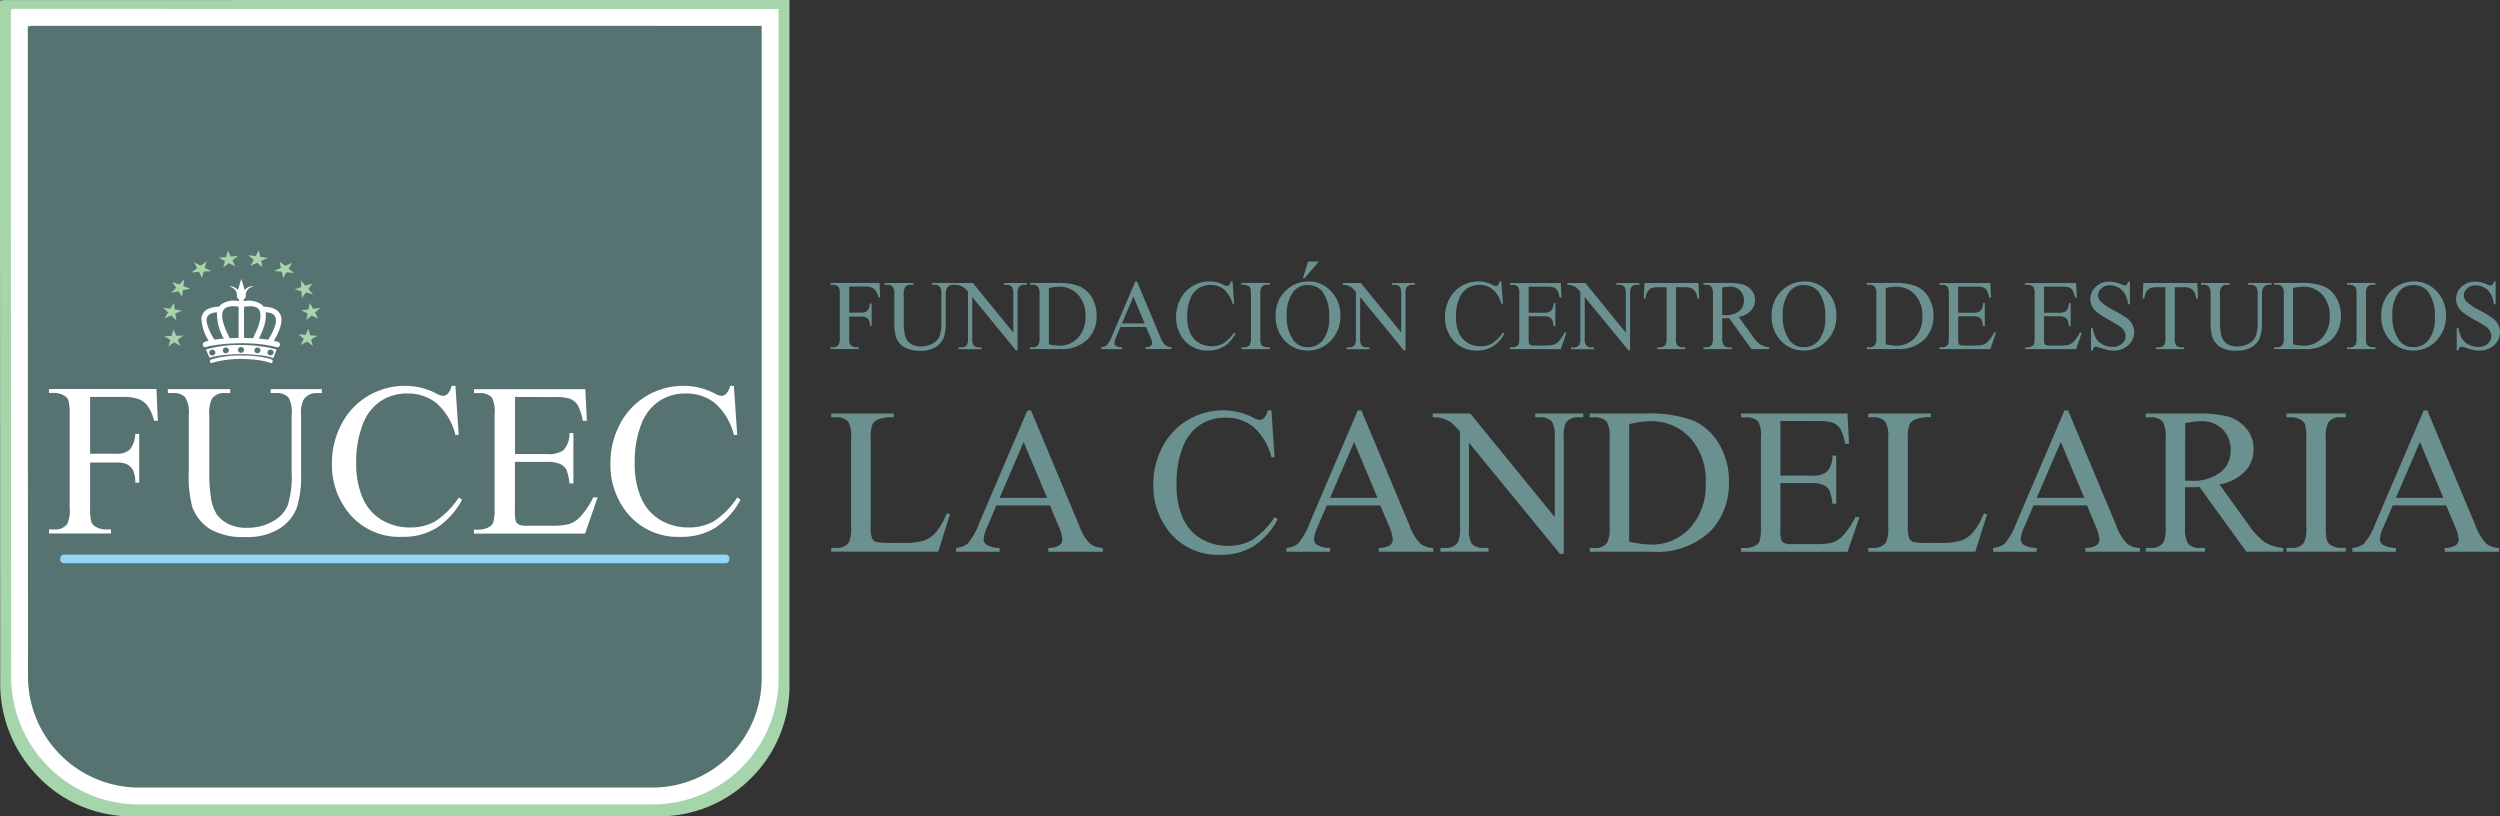 <svg xmlns="http://www.w3.org/2000/svg" width="157.357" height="51.382" viewBox="0 0 157.357 51.382">
  <rect x="0" y="0" width="157.357" height="51.382" fill="#333333" stroke="none"/>
  <g id="Grupo_24" data-name="Grupo 24" transform="translate(0 116.509)">
    <path id="Trazado_15" data-name="Trazado 15" d="M207.748-77.719v-.114h1.473v.114h-.157a.422.422,0,0,0-.377.206.935.935,0,0,0-.064.442v1.687a2.979,2.979,0,0,1-.124.971,1.221,1.221,0,0,1-.488.592,1.74,1.74,0,0,1-.99.247,1.863,1.863,0,0,1-1.034-.236,1.276,1.276,0,0,1-.5-.635,3.515,3.515,0,0,1-.1-1.025V-77.1a.815.815,0,0,0-.106-.5.435.435,0,0,0-.342-.12h-.157v-.114h1.8v.114h-.159a.412.412,0,0,0-.368.163.908.908,0,0,0-.077.46v1.813a4.012,4.012,0,0,0,.045.555,1.182,1.182,0,0,0,.161.488.875.875,0,0,0,.336.288,1.16,1.16,0,0,0,.538.114,1.483,1.483,0,0,0,.73-.178.955.955,0,0,0,.441-.456,2.646,2.646,0,0,0,.118-.94V-77.1a.859.859,0,0,0-.086-.488.451.451,0,0,0-.356-.135Zm-80.266-.114,2.543,3.12v-2.4a.825.825,0,0,0-.086-.479.455.455,0,0,0-.359-.129h-.144v-.114h1.448v.114h-.147a.423.423,0,0,0-.374.16.931.931,0,0,0-.067.448V-73.6h-.11l-2.743-3.35v2.562a.852.852,0,0,0,.083.479.461.461,0,0,0,.359.129h.147v.114h-1.448v-.114h.144a.426.426,0,0,0,.378-.16.931.931,0,0,0,.067-.448v-2.893a1.889,1.889,0,0,0-.275-.279,1.006,1.006,0,0,0-.274-.126.978.978,0,0,0-.27-.028h-.139a.422.422,0,0,0-.377.206.935.935,0,0,0-.064.442v1.687a2.98,2.98,0,0,1-.124.971,1.221,1.221,0,0,1-.488.592,1.74,1.74,0,0,1-.99.247,1.863,1.863,0,0,1-1.034-.236,1.276,1.276,0,0,1-.5-.635,3.515,3.515,0,0,1-.1-1.025V-77.1a.815.815,0,0,0-.106-.5.435.435,0,0,0-.342-.12h-.156v-.114h1.8v.114h-.159a.412.412,0,0,0-.368.163.908.908,0,0,0-.077.46v1.813a3.945,3.945,0,0,0,.045.555,1.182,1.182,0,0,0,.161.488.875.875,0,0,0,.336.288,1.16,1.16,0,0,0,.538.114,1.485,1.485,0,0,0,.73-.178.955.955,0,0,0,.441-.456,2.647,2.647,0,0,0,.118-.94V-77.1a.859.859,0,0,0-.086-.488.451.451,0,0,0-.356-.135H124.9v-.114Zm90.727-.1a1.886,1.886,0,0,1,1.4.615,2.124,2.124,0,0,1,.594,1.536,2.188,2.188,0,0,1-.6,1.574,1.93,1.93,0,0,1-1.448.626,1.918,1.918,0,0,1-1.443-.611,2.189,2.189,0,0,1-.584-1.58,2.105,2.105,0,0,1,.675-1.617A1.991,1.991,0,0,1,218.208-77.928Zm-38.368,0a1.886,1.886,0,0,1,1.4.615,2.122,2.122,0,0,1,.594,1.536,2.187,2.187,0,0,1-.6,1.574,1.93,1.93,0,0,1-1.448.626,1.919,1.919,0,0,1-1.443-.611,2.191,2.191,0,0,1-.584-1.58,2.105,2.105,0,0,1,.675-1.617A1.992,1.992,0,0,1,179.84-77.928Zm43.486,0v1.439h-.113a1.785,1.785,0,0,0-.2-.66,1.029,1.029,0,0,0-.406-.39,1.125,1.125,0,0,0-.546-.144.742.742,0,0,0-.527.195.592.592,0,0,0-.209.443.524.524,0,0,0,.132.347,3.383,3.383,0,0,0,.9.614,6.242,6.242,0,0,1,.8.48,1.169,1.169,0,0,1,.329.394,1.038,1.038,0,0,1,.115.476,1.077,1.077,0,0,1-.367.815,1.327,1.327,0,0,1-.943.342,2,2,0,0,1-.34-.028,3.465,3.465,0,0,1-.394-.112,1.77,1.77,0,0,0-.379-.1.161.161,0,0,0-.121.046.369.369,0,0,0-.066.19h-.113V-75h.113a2.021,2.021,0,0,0,.215.67,1.031,1.031,0,0,0,.413.37,1.28,1.28,0,0,0,.609.147.866.866,0,0,0,.606-.2.627.627,0,0,0,.222-.479.651.651,0,0,0-.084-.31.926.926,0,0,0-.262-.291,7.529,7.529,0,0,0-.654-.391,6.3,6.3,0,0,1-.759-.477,1.285,1.285,0,0,1-.342-.393.975.975,0,0,1-.116-.472,1.023,1.023,0,0,1,.344-.772,1.223,1.223,0,0,1,.874-.324,1.754,1.754,0,0,1,.7.163.724.724,0,0,0,.243.077.183.183,0,0,0,.131-.048.38.38,0,0,0,.081-.192Zm-79.5,0,.1,1.414h-.1a1.78,1.78,0,0,0-.543-.914,1.324,1.324,0,0,0-.847-.279,1.379,1.379,0,0,0-.749.21,1.392,1.392,0,0,0-.526.67,2.985,2.985,0,0,0-.192,1.144,2.427,2.427,0,0,0,.181.979,1.356,1.356,0,0,0,.545.635,1.566,1.566,0,0,0,.83.221,1.438,1.438,0,0,0,.714-.173,2.354,2.354,0,0,0,.681-.689l.095.061a2.182,2.182,0,0,1-.73.813,1.849,1.849,0,0,1-.991.258,1.876,1.876,0,0,1-1.6-.767,2.193,2.193,0,0,1-.423-1.344,2.387,2.387,0,0,1,.279-1.144,2.02,2.02,0,0,1,.769-.808,2.077,2.077,0,0,1,1.069-.287,1.96,1.96,0,0,1,.89.221.484.484,0,0,0,.184.067.2.2,0,0,0,.144-.058.476.476,0,0,0,.114-.23Zm4.793,0a1.887,1.887,0,0,1,1.4.615,2.124,2.124,0,0,1,.594,1.536,2.186,2.186,0,0,1-.6,1.574,1.928,1.928,0,0,1-1.448.626,1.918,1.918,0,0,1-1.443-.611,2.19,2.19,0,0,1-.585-1.58,2.106,2.106,0,0,1,.675-1.617A1.992,1.992,0,0,1,148.617-77.928Zm51.687,0v1.439h-.113a1.794,1.794,0,0,0-.2-.66,1.028,1.028,0,0,0-.407-.39,1.123,1.123,0,0,0-.546-.144.742.742,0,0,0-.527.195.592.592,0,0,0-.209.443.524.524,0,0,0,.132.347,3.384,3.384,0,0,0,.9.614,6.241,6.241,0,0,1,.8.48,1.174,1.174,0,0,1,.329.394,1.043,1.043,0,0,1,.115.476,1.077,1.077,0,0,1-.366.815,1.327,1.327,0,0,1-.943.342,2,2,0,0,1-.34-.028,3.465,3.465,0,0,1-.394-.112,1.771,1.771,0,0,0-.379-.1.161.161,0,0,0-.121.046.369.369,0,0,0-.066.19h-.113V-75h.113a2.021,2.021,0,0,0,.215.67,1.031,1.031,0,0,0,.413.37,1.28,1.28,0,0,0,.609.147.866.866,0,0,0,.606-.2.627.627,0,0,0,.222-.479.651.651,0,0,0-.084-.31.925.925,0,0,0-.262-.291,7.531,7.531,0,0,0-.654-.391,6.345,6.345,0,0,1-.759-.477,1.29,1.29,0,0,1-.342-.393.976.976,0,0,1-.117-.472,1.024,1.024,0,0,1,.344-.772,1.224,1.224,0,0,1,.874-.324,1.754,1.754,0,0,1,.7.163.724.724,0,0,0,.243.077.184.184,0,0,0,.131-.048.38.38,0,0,0,.081-.192Zm-39.562,0,.1,1.414h-.1a1.78,1.78,0,0,0-.543-.914,1.322,1.322,0,0,0-.847-.279,1.377,1.377,0,0,0-.748.21,1.39,1.39,0,0,0-.527.67,2.994,2.994,0,0,0-.191,1.144,2.427,2.427,0,0,0,.181.979,1.356,1.356,0,0,0,.545.635,1.567,1.567,0,0,0,.83.221,1.441,1.441,0,0,0,.715-.173,2.358,2.358,0,0,0,.681-.689l.1.061a2.184,2.184,0,0,1-.73.813,1.849,1.849,0,0,1-.991.258,1.875,1.875,0,0,1-1.6-.767,2.193,2.193,0,0,1-.423-1.344,2.387,2.387,0,0,1,.279-1.144,2.022,2.022,0,0,1,.768-.808,2.077,2.077,0,0,1,1.069-.287,1.959,1.959,0,0,1,.89.221.483.483,0,0,0,.184.067.2.2,0,0,0,.144-.058.476.476,0,0,0,.114-.23Zm4.158.1h1.129l2.544,3.12v-2.4a.825.825,0,0,0-.086-.479.455.455,0,0,0-.359-.129h-.144v-.114h1.448v.114h-.147a.422.422,0,0,0-.374.16.931.931,0,0,0-.067.448V-73.6h-.111l-2.743-3.35v2.562a.852.852,0,0,0,.083.479.46.46,0,0,0,.359.129h.147v.114H165.13v-.114h.144a.426.426,0,0,0,.378-.16.931.931,0,0,0,.067-.448v-2.893a1.89,1.89,0,0,0-.275-.279,1.006,1.006,0,0,0-.274-.126.98.98,0,0,0-.27-.028Zm-14.129,0H151.9l2.543,3.12v-2.4a.83.83,0,0,0-.086-.479.455.455,0,0,0-.359-.129h-.144v-.114H155.3v.114h-.147a.422.422,0,0,0-.374.16.931.931,0,0,0-.067.448V-73.6H154.6l-2.743-3.35v2.562a.848.848,0,0,0,.083.479.46.46,0,0,0,.359.129h.147v.114H151v-.114h.144a.427.427,0,0,0,.378-.16.931.931,0,0,0,.067-.448v-2.893a1.911,1.911,0,0,0-.275-.279,1.009,1.009,0,0,0-.275-.126.974.974,0,0,0-.27-.028Zm-31.077.227v1.635h.758a.54.54,0,0,0,.382-.115.761.761,0,0,0,.161-.456h.113v1.408H121a.827.827,0,0,0-.063-.356.4.4,0,0,0-.166-.17.684.684,0,0,0-.314-.057h-.758v1.307a1.384,1.384,0,0,0,.04.417.276.276,0,0,0,.129.132.581.581,0,0,0,.282.074h.15v.114H118.51v-.114h.147a.444.444,0,0,0,.374-.15.931.931,0,0,0,.074-.473V-77.1a1.384,1.384,0,0,0-.04-.417.279.279,0,0,0-.126-.132.571.571,0,0,0-.282-.074h-.147v-.114h3.1l.04.914h-.107a1.261,1.261,0,0,0-.186-.428.609.609,0,0,0-.261-.2,1.391,1.391,0,0,0-.48-.061Zm26.474,3.82v.114h-1.782v-.114h.147a.444.444,0,0,0,.374-.15.931.931,0,0,0,.074-.473V-77.1a1.384,1.384,0,0,0-.04-.417.279.279,0,0,0-.126-.132.584.584,0,0,0-.283-.074h-.147v-.114h1.782v.114h-.15a.441.441,0,0,0-.371.15.9.9,0,0,0-.077.473v2.688a1.385,1.385,0,0,0,.04.417.277.277,0,0,0,.129.132.566.566,0,0,0,.28.074Zm69.592,0v.114h-1.783v-.114h.147a.444.444,0,0,0,.374-.15.931.931,0,0,0,.074-.473V-77.1a1.384,1.384,0,0,0-.04-.417.279.279,0,0,0-.126-.132.582.582,0,0,0-.282-.074h-.147v-.114h1.783v.114h-.15a.441.441,0,0,0-.371.15.9.9,0,0,0-.077.473v2.688a1.384,1.384,0,0,0,.04.417.276.276,0,0,0,.129.132.563.563,0,0,0,.279.074Zm-38.16.114h-1.111l-1.408-1.945c-.1,0-.189.006-.254.006l-.181-.006v1.209a.85.85,0,0,0,.086.488.438.438,0,0,0,.35.135h.163v.114h-1.783v-.114h.157a.419.419,0,0,0,.378-.172.971.971,0,0,0,.064-.451V-77.1a.849.849,0,0,0-.086-.488.451.451,0,0,0-.356-.135h-.157v-.114h1.516a3.606,3.606,0,0,1,.977.1,1.119,1.119,0,0,1,.534.356.925.925,0,0,1,.219.618.971.971,0,0,1-.25.666,1.412,1.412,0,0,1-.774.4l.859,1.193a2.133,2.133,0,0,0,.506.546,1.275,1.275,0,0,0,.552.172Zm-15.14-3.933v1.644h.915a.745.745,0,0,0,.475-.107.692.692,0,0,0,.178-.5h.114v1.448h-.114a1.612,1.612,0,0,0-.086-.39.386.386,0,0,0-.181-.169.923.923,0,0,0-.386-.061h-.915v1.371a1.273,1.273,0,0,0,.025.336.193.193,0,0,0,.086.1.523.523,0,0,0,.233.035h.706a1.909,1.909,0,0,0,.512-.049.763.763,0,0,0,.307-.193,2.362,2.362,0,0,0,.39-.574h.123l-.359,1.043h-3.206v-.114h.147a.583.583,0,0,0,.279-.071.259.259,0,0,0,.134-.147,1.451,1.451,0,0,0,.035-.4v-2.7a.9.9,0,0,0-.08-.488.475.475,0,0,0-.368-.123h-.147v-.114h3.206l.046.911h-.12a1.423,1.423,0,0,0-.143-.451.489.489,0,0,0-.232-.187,1.387,1.387,0,0,0-.433-.046Zm46.933,3.933v-.114h.157a.413.413,0,0,0,.374-.169.961.961,0,0,0,.067-.454V-77.1a.858.858,0,0,0-.086-.488.451.451,0,0,0-.356-.135h-.157v-.114h1.693a3.7,3.7,0,0,1,1.419.212,1.689,1.689,0,0,1,.782.706,2.179,2.179,0,0,1,.3,1.141,2.081,2.081,0,0,1-.528,1.451,2.321,2.321,0,0,1-1.8.65Zm-19.9-3.933v1.644h.914a.745.745,0,0,0,.475-.107.69.69,0,0,0,.178-.5h.114v1.448h-.114a1.568,1.568,0,0,0-.086-.39.386.386,0,0,0-.181-.169.923.923,0,0,0-.386-.061H189.5v1.371a1.282,1.282,0,0,0,.024.336.193.193,0,0,0,.086.1.523.523,0,0,0,.233.035h.706a1.915,1.915,0,0,0,.512-.049.762.762,0,0,0,.307-.193,2.362,2.362,0,0,0,.39-.574h.123l-.359,1.043h-3.206v-.114h.147a.583.583,0,0,0,.279-.071.257.257,0,0,0,.134-.147,1.449,1.449,0,0,0,.035-.4v-2.7a.893.893,0,0,0-.08-.488.475.475,0,0,0-.368-.123h-.147v-.114h3.206l.046.911h-.12a1.437,1.437,0,0,0-.142-.451.492.492,0,0,0-.232-.187,1.387,1.387,0,0,0-.433-.046Zm-58.417,3.933v-.114h.157a.413.413,0,0,0,.374-.169.962.962,0,0,0,.067-.454V-77.1a.858.858,0,0,0-.086-.488.451.451,0,0,0-.356-.135h-.157v-.114h1.693a3.7,3.7,0,0,1,1.419.212,1.689,1.689,0,0,1,.782.706,2.179,2.179,0,0,1,.3,1.141,2.083,2.083,0,0,1-.527,1.451,2.322,2.322,0,0,1-1.8.65Zm7.3-1.393H136.77l-.282.657a1.045,1.045,0,0,0-.1.362.21.21,0,0,0,.09.167.792.792,0,0,0,.391.094v.114h-1.31v-.114a.706.706,0,0,0,.338-.12,1.888,1.888,0,0,0,.347-.6l1.463-3.424h.108l1.448,3.461a1.587,1.587,0,0,0,.318.541.648.648,0,0,0,.4.14v.114h-1.641v-.114a.615.615,0,0,0,.336-.083.214.214,0,0,0,.087-.172,1.266,1.266,0,0,0-.123-.426Zm45.374,1.393v-.114h.157a.413.413,0,0,0,.374-.169.962.962,0,0,0,.067-.454V-77.1a.858.858,0,0,0-.086-.488.451.451,0,0,0-.356-.135h-.157v-.114h1.693a3.7,3.7,0,0,1,1.419.212,1.689,1.689,0,0,1,.782.706,2.179,2.179,0,0,1,.3,1.141,2.083,2.083,0,0,1-.527,1.451,2.322,2.322,0,0,1-1.8.65Zm-10.6-4.16.046.976h-.117a1.181,1.181,0,0,0-.092-.368.619.619,0,0,0-.253-.262.883.883,0,0,0-.416-.084h-.586v3.178a.852.852,0,0,0,.083.479.461.461,0,0,0,.359.129h.144v.114h-1.764v-.114h.147a.421.421,0,0,0,.374-.16.924.924,0,0,0,.068-.448v-3.178h-.5a1.4,1.4,0,0,0-.415.043.57.57,0,0,0-.273.224.912.912,0,0,0-.135.448h-.116l.049-.976Zm21.747.227v1.644h.914a.747.747,0,0,0,.476-.107.692.692,0,0,0,.178-.5h.113v1.448h-.113a1.583,1.583,0,0,0-.086-.39.383.383,0,0,0-.181-.169.924.924,0,0,0-.387-.061H194.9v1.371a1.272,1.272,0,0,0,.025.336.193.193,0,0,0,.086.1.52.52,0,0,0,.233.035h.706a1.911,1.911,0,0,0,.512-.049.767.767,0,0,0,.307-.193,2.363,2.363,0,0,0,.389-.574h.123l-.359,1.043h-3.206v-.114h.147a.585.585,0,0,0,.279-.071.26.26,0,0,0,.134-.147,1.45,1.45,0,0,0,.035-.4v-2.7a.9.9,0,0,0-.08-.488.476.476,0,0,0-.368-.123h-.147v-.114h3.206l.046.911h-.12a1.435,1.435,0,0,0-.143-.451.489.489,0,0,0-.232-.187,1.387,1.387,0,0,0-.433-.046Zm9.65-.227.046.976h-.116a1.179,1.179,0,0,0-.092-.368.616.616,0,0,0-.253-.262.883.883,0,0,0-.416-.084h-.586v3.178a.848.848,0,0,0,.083.479.46.46,0,0,0,.359.129h.144v.114h-1.764v-.114h.147a.423.423,0,0,0,.374-.16.931.931,0,0,0,.067-.448v-3.178h-.5a1.391,1.391,0,0,0-.414.043.568.568,0,0,0-.273.224.9.9,0,0,0-.135.448h-.117l.049-.976Zm13.6.129a1.1,1.1,0,0,0-.9.414,2.34,2.34,0,0,0-.42,1.509,2.47,2.47,0,0,0,.436,1.568,1.076,1.076,0,0,0,.883.417,1.207,1.207,0,0,0,.968-.457,2.23,2.23,0,0,0,.382-1.442,2.52,2.52,0,0,0-.42-1.592A1.134,1.134,0,0,0,218.15-77.7Zm-38.369,0a1.1,1.1,0,0,0-.9.414,2.343,2.343,0,0,0-.42,1.509,2.47,2.47,0,0,0,.436,1.568,1.076,1.076,0,0,0,.883.417,1.207,1.207,0,0,0,.968-.457,2.228,2.228,0,0,0,.382-1.442,2.517,2.517,0,0,0-.42-1.592A1.134,1.134,0,0,0,179.782-77.7Zm-31.223,0a1.1,1.1,0,0,0-.9.414,2.34,2.34,0,0,0-.42,1.509,2.473,2.473,0,0,0,.435,1.568,1.077,1.077,0,0,0,.884.417,1.208,1.208,0,0,0,.968-.457,2.23,2.23,0,0,0,.382-1.442,2.52,2.52,0,0,0-.42-1.592A1.134,1.134,0,0,0,148.559-77.7Zm36.383,3.731a3.132,3.132,0,0,0,.654.086,1.552,1.552,0,0,0,1.181-.5,1.9,1.9,0,0,0,.469-1.356,1.9,1.9,0,0,0-.469-1.359,1.585,1.585,0,0,0-1.206-.5,2.608,2.608,0,0,0-.629.089Zm-52.676,0a3.132,3.132,0,0,0,.653.086,1.552,1.552,0,0,0,1.181-.5,1.9,1.9,0,0,0,.469-1.356A1.9,1.9,0,0,0,134.1-77.1a1.585,1.585,0,0,0-1.206-.5,2.6,2.6,0,0,0-.629.089Zm78.315,0a3.132,3.132,0,0,0,.654.086,1.551,1.551,0,0,0,1.181-.5,1.9,1.9,0,0,0,.47-1.356,1.9,1.9,0,0,0-.47-1.359,1.584,1.584,0,0,0-1.206-.5,2.608,2.608,0,0,0-.629.089Zm-72.286-1.319-.706-1.681-.724,1.681Zm36.351-.519.172,0a1.352,1.352,0,0,0,.9-.258.825.825,0,0,0,.3-.657.857.857,0,0,0-.244-.634.873.873,0,0,0-.646-.244,2.706,2.706,0,0,0-.482.058Zm-25.39-3.375-.9,1.058h-.1l.322-1.058Z" transform="translate(-66.246 -20.863)" fill="#6a918f"/>
    <path id="Trazado_16" data-name="Trazado 16" d="M146.341-57.949l.2,2.957h-.2a3.722,3.722,0,0,0-1.135-1.912,2.766,2.766,0,0,0-1.771-.584,2.881,2.881,0,0,0-1.565.439,2.907,2.907,0,0,0-1.1,1.4,6.244,6.244,0,0,0-.4,2.393,5.082,5.082,0,0,0,.378,2.046,2.838,2.838,0,0,0,1.139,1.328,3.275,3.275,0,0,0,1.735.462,3.009,3.009,0,0,0,1.495-.362,4.921,4.921,0,0,0,1.424-1.44l.2.128a4.566,4.566,0,0,1-1.527,1.7,3.864,3.864,0,0,1-2.072.539,3.922,3.922,0,0,1-3.349-1.6,4.586,4.586,0,0,1-.885-2.81,4.992,4.992,0,0,1,.583-2.393,4.225,4.225,0,0,1,1.607-1.69,4.343,4.343,0,0,1,2.236-.6,4.1,4.1,0,0,1,1.861.462,1.009,1.009,0,0,0,.385.141.424.424,0,0,0,.3-.122,1,1,0,0,0,.237-.481Zm10.156.2h2.36l5.318,6.524v-5.016a1.728,1.728,0,0,0-.179-1,.951.951,0,0,0-.751-.269h-.3v-.237h3.028v.237h-.308a.884.884,0,0,0-.783.334,1.948,1.948,0,0,0-.141.937v7.332h-.231l-5.735-7.005v5.356a1.779,1.779,0,0,0,.173,1,.964.964,0,0,0,.751.269h.308v.237h-3.028v-.237h.3a.891.891,0,0,0,.789-.334,1.943,1.943,0,0,0,.141-.937v-6.049a3.957,3.957,0,0,0-.574-.584,2.1,2.1,0,0,0-.574-.263,2.048,2.048,0,0,0-.564-.058Zm9.879,8.7v-.237h.327a.863.863,0,0,0,.782-.353,2.013,2.013,0,0,0,.141-.949v-5.619a1.8,1.8,0,0,0-.179-1.02.943.943,0,0,0-.744-.282h-.327v-.237h3.541a7.736,7.736,0,0,1,2.967.443,3.53,3.53,0,0,1,1.636,1.475,4.555,4.555,0,0,1,.619,2.386,4.352,4.352,0,0,1-1.1,3.034,4.852,4.852,0,0,1-3.772,1.36ZM125.9-51.457l.212.045-.744,2.361h-6.736v-.237h.327a.875.875,0,0,0,.789-.359,2.076,2.076,0,0,0,.135-.949v-5.613a1.8,1.8,0,0,0-.179-1.02.944.944,0,0,0-.744-.282h-.327v-.237h3.939v.237a2.4,2.4,0,0,0-.972.128.784.784,0,0,0-.381.34,2.788,2.788,0,0,0-.1.981V-50.6a1.771,1.771,0,0,0,.1.731.457.457,0,0,0,.237.2,4.162,4.162,0,0,0,1,.064h.635a4.6,4.6,0,0,0,1.4-.148,1.828,1.828,0,0,0,.738-.523A4.284,4.284,0,0,0,125.9-51.457Zm94.385-.507H216.92l-.59,1.373a2.172,2.172,0,0,0-.218.757.44.44,0,0,0,.189.35,1.653,1.653,0,0,0,.818.2v.237H214.38v-.237a1.477,1.477,0,0,0,.706-.25,3.933,3.933,0,0,0,.725-1.251l3.06-7.159h.224l3.028,7.236a3.293,3.293,0,0,0,.664,1.132,1.354,1.354,0,0,0,.831.292v.237h-3.432v-.237a1.286,1.286,0,0,0,.7-.173.446.446,0,0,0,.183-.359,2.659,2.659,0,0,0-.257-.892Zm-6.325,2.675v.237h-3.727v-.237h.308a.928.928,0,0,0,.782-.314,1.952,1.952,0,0,0,.154-.988v-5.619a2.881,2.881,0,0,0-.083-.872.577.577,0,0,0-.263-.276,1.217,1.217,0,0,0-.59-.154h-.308v-.237h3.727v.237h-.314a.921.921,0,0,0-.776.314,1.882,1.882,0,0,0-.161.988v5.619a2.882,2.882,0,0,0,.083.872.575.575,0,0,0,.269.276,1.18,1.18,0,0,0,.584.154ZM132.4-51.964h-3.368l-.59,1.373a2.172,2.172,0,0,0-.218.757.44.44,0,0,0,.189.35,1.654,1.654,0,0,0,.818.2v.237h-2.739v-.237a1.477,1.477,0,0,0,.706-.25,3.933,3.933,0,0,0,.725-1.251l3.06-7.159h.224l3.028,7.236a3.293,3.293,0,0,0,.664,1.132,1.354,1.354,0,0,0,.831.292v.237H132.3v-.237a1.289,1.289,0,0,0,.7-.173.447.447,0,0,0,.183-.359,2.659,2.659,0,0,0-.257-.892Zm77.629,2.912h-2.322l-2.945-4.067q-.327.013-.532.013l-.179,0-.2-.01v2.527a1.778,1.778,0,0,0,.179,1.02.914.914,0,0,0,.731.282h.34v.237h-3.727v-.237h.327a.875.875,0,0,0,.789-.359,2.022,2.022,0,0,0,.135-.943v-5.619a1.774,1.774,0,0,0-.18-1.02.942.942,0,0,0-.744-.282h-.327v-.237h3.169a7.539,7.539,0,0,1,2.043.2,2.339,2.339,0,0,1,1.116.744,1.937,1.937,0,0,1,.459,1.293,2.032,2.032,0,0,1-.523,1.392,2.952,2.952,0,0,1-1.62.834l1.8,2.5a4.465,4.465,0,0,0,1.058,1.142,2.666,2.666,0,0,0,1.155.359Zm-31.651-8.224v3.438h1.911a1.559,1.559,0,0,0,.994-.225,1.447,1.447,0,0,0,.372-1.039h.237v3.028h-.237a3.307,3.307,0,0,0-.18-.815.8.8,0,0,0-.378-.353,1.932,1.932,0,0,0-.808-.128h-1.911V-50.5a2.658,2.658,0,0,0,.051.7.4.4,0,0,0,.179.2,1.092,1.092,0,0,0,.488.074h1.475a4,4,0,0,0,1.071-.1,1.6,1.6,0,0,0,.642-.4,4.935,4.935,0,0,0,.815-1.2h.257l-.751,2.181h-6.7v-.237h.308a1.22,1.22,0,0,0,.584-.148.539.539,0,0,0,.279-.308,3.006,3.006,0,0,0,.074-.84v-5.652a1.871,1.871,0,0,0-.167-1.02,1,1,0,0,0-.77-.257H175.9v-.237h6.7l.1,1.905h-.25a3,3,0,0,0-.3-.943,1.025,1.025,0,0,0-.484-.391,2.908,2.908,0,0,0-.9-.1Zm19.3,5.312h-3.368l-.591,1.373a2.179,2.179,0,0,0-.218.757.44.44,0,0,0,.189.35,1.652,1.652,0,0,0,.818.2v.237h-2.739v-.237a1.473,1.473,0,0,0,.706-.25,3.923,3.923,0,0,0,.725-1.251l3.06-7.159h.224l3.028,7.236a3.3,3.3,0,0,0,.664,1.132,1.354,1.354,0,0,0,.83.292v.237h-3.432v-.237a1.286,1.286,0,0,0,.7-.173.446.446,0,0,0,.183-.359,2.659,2.659,0,0,0-.257-.892Zm-44.482,0h-3.368l-.59,1.373a2.172,2.172,0,0,0-.218.757.44.44,0,0,0,.189.35,1.653,1.653,0,0,0,.818.2v.237h-2.739v-.237a1.477,1.477,0,0,0,.706-.25,3.932,3.932,0,0,0,.725-1.251l3.06-7.159h.224l3.028,7.236a3.293,3.293,0,0,0,.664,1.132,1.354,1.354,0,0,0,.831.292v.237H153.1v-.237a1.286,1.286,0,0,0,.7-.173.446.446,0,0,0,.183-.359,2.659,2.659,0,0,0-.257-.892Zm37.984.507.212.045-.744,2.361h-6.736v-.237h.327a.875.875,0,0,0,.789-.359,2.068,2.068,0,0,0,.135-.949v-5.613a1.793,1.793,0,0,0-.18-1.02.942.942,0,0,0-.744-.282h-.327v-.237h3.939v.237a2.4,2.4,0,0,0-.972.128.785.785,0,0,0-.382.34,2.8,2.8,0,0,0-.1.981V-50.6a1.779,1.779,0,0,0,.1.731.46.46,0,0,0,.237.2,4.167,4.167,0,0,0,1,.064h.635a4.6,4.6,0,0,0,1.4-.148,1.829,1.829,0,0,0,.738-.523A4.3,4.3,0,0,0,191.183-51.457ZM168.858-49.68a6.55,6.55,0,0,0,1.366.18,3.243,3.243,0,0,0,2.47-1.046,3.976,3.976,0,0,0,.982-2.835,3.971,3.971,0,0,0-.982-2.842,3.313,3.313,0,0,0-2.521-1.039,5.447,5.447,0,0,0-1.315.186Zm51.25-2.758-1.475-3.515-1.514,3.515Zm-87.887,0-1.475-3.515-1.514,3.515Zm20.8,0-1.475-3.515-1.514,3.515Zm44.482,0-1.476-3.515-1.514,3.515Zm6.351-1.084.359.006a2.826,2.826,0,0,0,1.877-.539,1.725,1.725,0,0,0,.632-1.373,1.792,1.792,0,0,0-.51-1.325,1.825,1.825,0,0,0-1.35-.51,5.658,5.658,0,0,0-1.007.122Z" transform="translate(-66.315 -32.734)" fill="#6a918f"/>
    <path id="Trazado_17" data-name="Trazado 17" d="M49.869-115.014V-72.5a7.571,7.571,0,0,1-7.549,7.549H9.077a7.7,7.7,0,0,1-7.57-7.674L1.5-102.847l0-.572v-11.566H1.66v-.029Z" transform="translate(-0.836 -0.836)" fill="#567372" fill-rule="evenodd"/>
    <path id="Trazado_18" data-name="Trazado 18" d="M49.692-116.509v43.173a8.18,8.18,0,0,1-2.411,5.8,8.178,8.178,0,0,1-5.8,2.411H8.24a8.14,8.14,0,0,1-5.8-2.463A8.386,8.386,0,0,1,.013-73.46L0-103.683v0l0-.568H0v-12.227H.164v-.028Zm-1.32,43.173V-115.19H1.482v.029H1.32v10.907l0,0,0,.571L1.327-73.46a7.071,7.071,0,0,0,2.056,4.948A6.823,6.823,0,0,0,8.24-66.446H41.483a6.873,6.873,0,0,0,4.866-2.024A6.875,6.875,0,0,0,48.373-73.336Z" fill="#a6d4ab" fill-rule="evenodd"/>
    <path id="Trazado_19" data-name="Trazado 19" d="M50.018-114.025v41.616a7.4,7.4,0,0,1-7.375,7.391H10.17A7.527,7.527,0,0,1,2.776-72.53l-.013-29.584,0-.559V-114h.159v-.029Z" transform="translate(-1.545 -1.389)" fill="none" stroke="#fff" stroke-width="1.063"/>
    <path id="Trazado_20" data-name="Trazado 20" d="M20.949-60.983v-.248h3.218v.248h-.342a.923.923,0,0,0-.825.449,2.051,2.051,0,0,0-.141.965v3.687a6.517,6.517,0,0,1-.272,2.122,2.664,2.664,0,0,1-1.066,1.294,3.8,3.8,0,0,1-2.162.54,4.071,4.071,0,0,1-2.259-.516,2.8,2.8,0,0,1-1.093-1.388,7.7,7.7,0,0,1-.215-2.239v-3.553a1.78,1.78,0,0,0-.231-1.1.951.951,0,0,0-.747-.261h-.342v-.248H18.4v.248h-.349a.9.9,0,0,0-.8.355,1.985,1.985,0,0,0-.168,1.006v3.962a8.734,8.734,0,0,0,.1,1.213,2.583,2.583,0,0,0,.352,1.066,1.915,1.915,0,0,0,.734.63,2.538,2.538,0,0,0,1.177.248,3.244,3.244,0,0,0,1.6-.389,2.083,2.083,0,0,0,.962-1,5.766,5.766,0,0,0,.258-2.055v-3.68a1.876,1.876,0,0,0-.188-1.066.985.985,0,0,0-.778-.295Zm11.624-.456.208,3.09h-.208a3.89,3.89,0,0,0-1.187-2,2.89,2.89,0,0,0-1.85-.61A3.011,3.011,0,0,0,27.9-60.5a3.037,3.037,0,0,0-1.15,1.465,6.524,6.524,0,0,0-.419,2.5,5.31,5.31,0,0,0,.4,2.139,2.963,2.963,0,0,0,1.19,1.388,3.422,3.422,0,0,0,1.813.483,3.145,3.145,0,0,0,1.562-.379,5.148,5.148,0,0,0,1.488-1.505l.208.134a4.773,4.773,0,0,1-1.6,1.777,4.038,4.038,0,0,1-2.165.563,4.1,4.1,0,0,1-3.5-1.676,4.792,4.792,0,0,1-.925-2.936,5.215,5.215,0,0,1,.61-2.5,4.414,4.414,0,0,1,1.679-1.766,4.537,4.537,0,0,1,2.336-.627,4.282,4.282,0,0,1,1.944.483,1.055,1.055,0,0,0,.4.148.443.443,0,0,0,.315-.127,1.045,1.045,0,0,0,.248-.5Zm17.529,0,.208,3.09H50.1a3.89,3.89,0,0,0-1.186-2,2.891,2.891,0,0,0-1.85-.61,3.011,3.011,0,0,0-1.636.459,3.038,3.038,0,0,0-1.15,1.465,6.525,6.525,0,0,0-.419,2.5,5.31,5.31,0,0,0,.4,2.139,2.963,2.963,0,0,0,1.19,1.388,3.423,3.423,0,0,0,1.813.483,3.146,3.146,0,0,0,1.562-.379,5.15,5.15,0,0,0,1.488-1.505l.208.134a4.775,4.775,0,0,1-1.6,1.777,4.038,4.038,0,0,1-2.165.563,4.1,4.1,0,0,1-3.5-1.676,4.792,4.792,0,0,1-.925-2.936,5.214,5.214,0,0,1,.61-2.5,4.414,4.414,0,0,1,1.679-1.766,4.537,4.537,0,0,1,2.336-.627,4.281,4.281,0,0,1,1.944.483,1.057,1.057,0,0,0,.4.148.443.443,0,0,0,.315-.127,1.044,1.044,0,0,0,.248-.5Zm-40.522.7v3.573h1.656a1.18,1.18,0,0,0,.835-.251,1.663,1.663,0,0,0,.352-1h.248v3.077h-.248a1.8,1.8,0,0,0-.137-.778.869.869,0,0,0-.362-.372,1.5,1.5,0,0,0-.687-.124H9.58v2.856a3.011,3.011,0,0,0,.087.912.6.6,0,0,0,.282.288,1.271,1.271,0,0,0,.617.161h.328v.248h-3.9v-.248h.322a.971.971,0,0,0,.818-.329,2.041,2.041,0,0,0,.161-1.032v-5.873a3.011,3.011,0,0,0-.087-.912.6.6,0,0,0-.275-.288,1.246,1.246,0,0,0-.617-.161H6.992v-.248h6.764l.087,2h-.235a2.748,2.748,0,0,0-.406-.935,1.332,1.332,0,0,0-.57-.432,3.042,3.042,0,0,0-1.049-.134Zm26.746,0v3.593h2a1.628,1.628,0,0,0,1.039-.235,1.51,1.51,0,0,0,.389-1.086H40V-55.3h-.248a3.462,3.462,0,0,0-.188-.851.839.839,0,0,0-.4-.369,2.02,2.02,0,0,0-.845-.134h-2v3a2.785,2.785,0,0,0,.054.734.422.422,0,0,0,.188.208,1.139,1.139,0,0,0,.509.077h1.542a4.176,4.176,0,0,0,1.12-.107,1.669,1.669,0,0,0,.67-.422,5.158,5.158,0,0,0,.851-1.254h.268l-.784,2.279H33.739v-.248h.322a1.275,1.275,0,0,0,.61-.154.564.564,0,0,0,.292-.322,3.155,3.155,0,0,0,.077-.878v-5.906a1.955,1.955,0,0,0-.174-1.066,1.038,1.038,0,0,0-.8-.268h-.322v-.248h7.005l.1,1.991h-.261a3.141,3.141,0,0,0-.312-.985,1.071,1.071,0,0,0-.506-.409,3.037,3.037,0,0,0-.945-.1Z" transform="translate(-3.909 -30.784)" fill="#fff"/>
    <path id="Trazado_21" data-name="Trazado 21" d="M31.041-75.993a.941.941,0,0,0-.223-.167.57.57,0,0,0-.346-.057.832.832,0,0,1,.257.1.53.53,0,0,1,.239.5c.008.141.078.166.143.235l-.035.087a1.386,1.386,0,0,0-1.138.238c-.05.05-.045.064-.092.114a1.568,1.568,0,0,0-.756.172.713.713,0,0,0-.357.57,2.9,2.9,0,0,0,.455,1.393,1.173,1.173,0,0,0-.305.113.168.168,0,0,0,.02.279c.1.056.225-.024.337-.052a11.633,11.633,0,0,1,2.847-.149,9.837,9.837,0,0,1,1.14.156c.168.037.271.092.361.051a.178.178,0,0,0,.038-.28c-.078-.067-.224-.059-.321-.107.046-.15.953-1.45.112-1.967a1.509,1.509,0,0,0-.764-.177c-.044-.04-.048-.07-.085-.109a1.4,1.4,0,0,0-1.151-.241.45.45,0,0,0-.031-.09c.253-.218.063-.282.2-.541.13-.239.286-.242.437-.3a.579.579,0,0,0-.347.058c-.162.08-.153.132-.227.167a4.9,4.9,0,0,0-.211-.694Z" transform="translate(-16.058 -22.26)" fill="#fff" fill-rule="evenodd"/>
    <path id="Trazado_22" data-name="Trazado 22" d="M29.443-66.868l.141.31c.053.116.021.1.14.071a3.277,3.277,0,0,1,.345-.083,9.777,9.777,0,0,1,1.557-.122c.392,0,.771.034,1.068.063a3.868,3.868,0,0,1,.87.159c.091.02.076.038.1-.034l.144-.378c.035-.093.055-.086-.048-.123a6.032,6.032,0,0,0-.935-.178,7.92,7.92,0,0,0-1.2-.08,7.263,7.263,0,0,0-2.1.247l-.067.023C29.372-66.959,29.4-66.959,29.443-66.868Z" transform="translate(-16.436 -27.528)" fill="#fff" fill-rule="evenodd"/>
    <path id="Trazado_23" data-name="Trazado 23" d="M32.177-70.79l.568-.019V-72.77a1.347,1.347,0,0,0-.77.043C31.285-72.39,32.141-70.929,32.177-70.79Z" transform="translate(-17.724 -24.43)" fill="#567372" fill-rule="evenodd"/>
    <path id="Trazado_24" data-name="Trazado 24" d="M34.833-72.768c-.02.071-.011,1.755-.007,1.965l.567.018.273-.6a2.781,2.781,0,0,0,.187-.7C35.91-72.8,35.466-72.841,34.833-72.768Z" transform="translate(-19.464 -24.436)" fill="#567372" fill-rule="evenodd"/>
    <path id="Trazado_25" data-name="Trazado 25" d="M36.948-70.284l.59.069a3.631,3.631,0,0,0,.456-.973c.124-.505-.128-.734-.618-.746a2.14,2.14,0,0,1-.116.912A4.836,4.836,0,0,1,36.948-70.284Z" transform="translate(-20.653 -24.917)" fill="#567372" fill-rule="evenodd"/>
    <path id="Trazado_26" data-name="Trazado 26" d="M29.982-70.219l.589-.064a3.132,3.132,0,0,1-.427-1.653c-.476.043-.75.207-.623.737A3.61,3.61,0,0,0,29.982-70.219Z" transform="translate(-16.485 -24.916)" fill="#567372" fill-rule="evenodd"/>
    <path id="Trazado_27" data-name="Trazado 27" d="M33.888-65.33c.092-.153-.017-.182-.221-.246a6.341,6.341,0,0,0-1.563-.183,6.188,6.188,0,0,0-2.076.254.119.119,0,0,0-.013.2c.066.047.141-.007.208-.033a6.792,6.792,0,0,1,2.182-.189,6,6,0,0,1,.984.118c.076.017.2.056.3.085C33.772-65.305,33.845-65.258,33.888-65.33Z" transform="translate(-16.753 -28.369)" fill="#fff" fill-rule="evenodd"/>
    <path id="Trazado_28" data-name="Trazado 28" d="M24.026-69.493l.163.4.464-.017-.365.263.163.4-.387-.238-.364.264.126-.41-.388-.235.464-.016Z" transform="translate(-13.102 -26.281)" fill="#a6d4ab" fill-rule="evenodd"/>
    <path id="Trazado_29" data-name="Trazado 29" d="M23.954-73.291l.057.42.457.074-.422.185.058.421-.317-.307-.422.187.227-.375-.319-.305.457.075Z" transform="translate(-13.01 -24.158)" fill="#a6d4ab" fill-rule="evenodd"/>
    <path id="Trazado_30" data-name="Trazado 30" d="M25.246-76.63l-.051.422.428.16-.459.1-.05.422-.231-.361-.458.1.315-.321-.234-.36.427.161Z" transform="translate(-13.653 -22.292)" fill="#a6d4ab" fill-rule="evenodd"/>
    <path id="Trazado_31" data-name="Trazado 31" d="M28.566-78.589l-.482.029-.105.4-.19-.379-.484.032.365-.263-.193-.378.417.216.364-.264-.108.4Z" transform="translate(-15.263 -20.855)" fill="#a6d4ab" fill-rule="evenodd"/>
    <path id="Trazado_32" data-name="Trazado 32" d="M31.492-79.683l.115-.412-.4-.208.47-.045.113-.412.174.384.47-.046-.361.283.177.383-.4-.21Z" transform="translate(-17.444 -19.983)" fill="#a6d4ab" fill-rule="evenodd"/>
    <path id="Trazado_33" data-name="Trazado 33" d="M43.212-69.589l-.184.391-.463-.038.349.278-.185.391.4-.219.348.28-.1-.415.4-.218-.463-.037Z" transform="translate(-23.793 -26.228)" fill="#a6d4ab" fill-rule="evenodd"/>
    <path id="Trazado_34" data-name="Trazado 34" d="M43.522-73.288l-.081.418-.461.053.411.2-.082.417.334-.291.41.2-.2-.384.336-.291-.46.055Z" transform="translate(-24.025 -24.16)" fill="#a6d4ab" fill-rule="evenodd"/>
    <path id="Trazado_35" data-name="Trazado 35" d="M42.415-76.493l.027.423-.436.142.452.119.025.423.252-.349.452.12-.3-.334.254-.349-.436.143Z" transform="translate(-23.48 -22.368)" fill="#a6d4ab" fill-rule="evenodd"/>
    <path id="Trazado_36" data-name="Trazado 36" d="M39.13-78.6l.48.05.083.4.212-.368.481.052-.349-.28.213-.368-.428.2-.348-.28.085.4Z" transform="translate(-21.873 -20.855)" fill="#a6d4ab" fill-rule="evenodd"/>
    <path id="Trazado_37" data-name="Trazado 37" d="M36.336-79.71l-.091-.417.411-.19-.467-.065L36.1-80.8l-.2.376-.466-.067.344.3-.2.376.411-.193Z" transform="translate(-19.809 -19.961)" fill="#a6d4ab" fill-rule="evenodd"/>
    <path id="Trazado_38" data-name="Trazado 38" d="M36.5-66.916a.188.188,0,0,1,.193.184.2.2,0,0,1-.33.13A.183.183,0,0,1,36.5-66.916Z" transform="translate(-20.293 -27.722)" fill="#567372" fill-rule="evenodd"/>
    <path id="Trazado_39" data-name="Trazado 39" d="M31.989-66.913a.188.188,0,0,1,.193.184.2.2,0,0,1-.33.13A.183.183,0,0,1,31.989-66.913Z" transform="translate(-17.773 -27.724)" fill="#567372" fill-rule="evenodd"/>
    <path id="Trazado_40" data-name="Trazado 40" d="M30.058-66.6a.188.188,0,0,1,.193.183.194.194,0,0,1-.33.13A.182.182,0,0,1,30.058-66.6Z" transform="translate(-16.694 -27.899)" fill="#567372" fill-rule="evenodd"/>
    <path id="Trazado_41" data-name="Trazado 41" d="M34.155-66.987a.188.188,0,0,1,.193.184.194.194,0,0,1-.329.13A.183.183,0,0,1,34.155-66.987Z" transform="translate(-18.984 -27.682)" fill="#567372" fill-rule="evenodd"/>
    <path id="Trazado_42" data-name="Trazado 42" d="M38.368-66.613a.189.189,0,0,1,.194.183.2.2,0,0,1-.331.13A.182.182,0,0,1,38.368-66.613Z" transform="translate(-21.339 -27.891)" fill="#567372" fill-rule="evenodd"/>
    <path id="Trazado_43" data-name="Trazado 43" d="M8.6-37.083a.239.239,0,0,0,.27.27h41.57a.239.239,0,0,0,.27-.27.239.239,0,0,0-.27-.27H8.867A.239.239,0,0,0,8.6-37.083Z" transform="translate(-4.805 -44.247)" fill="#93d6f5" fill-rule="evenodd"/>
  </g>
</svg>
